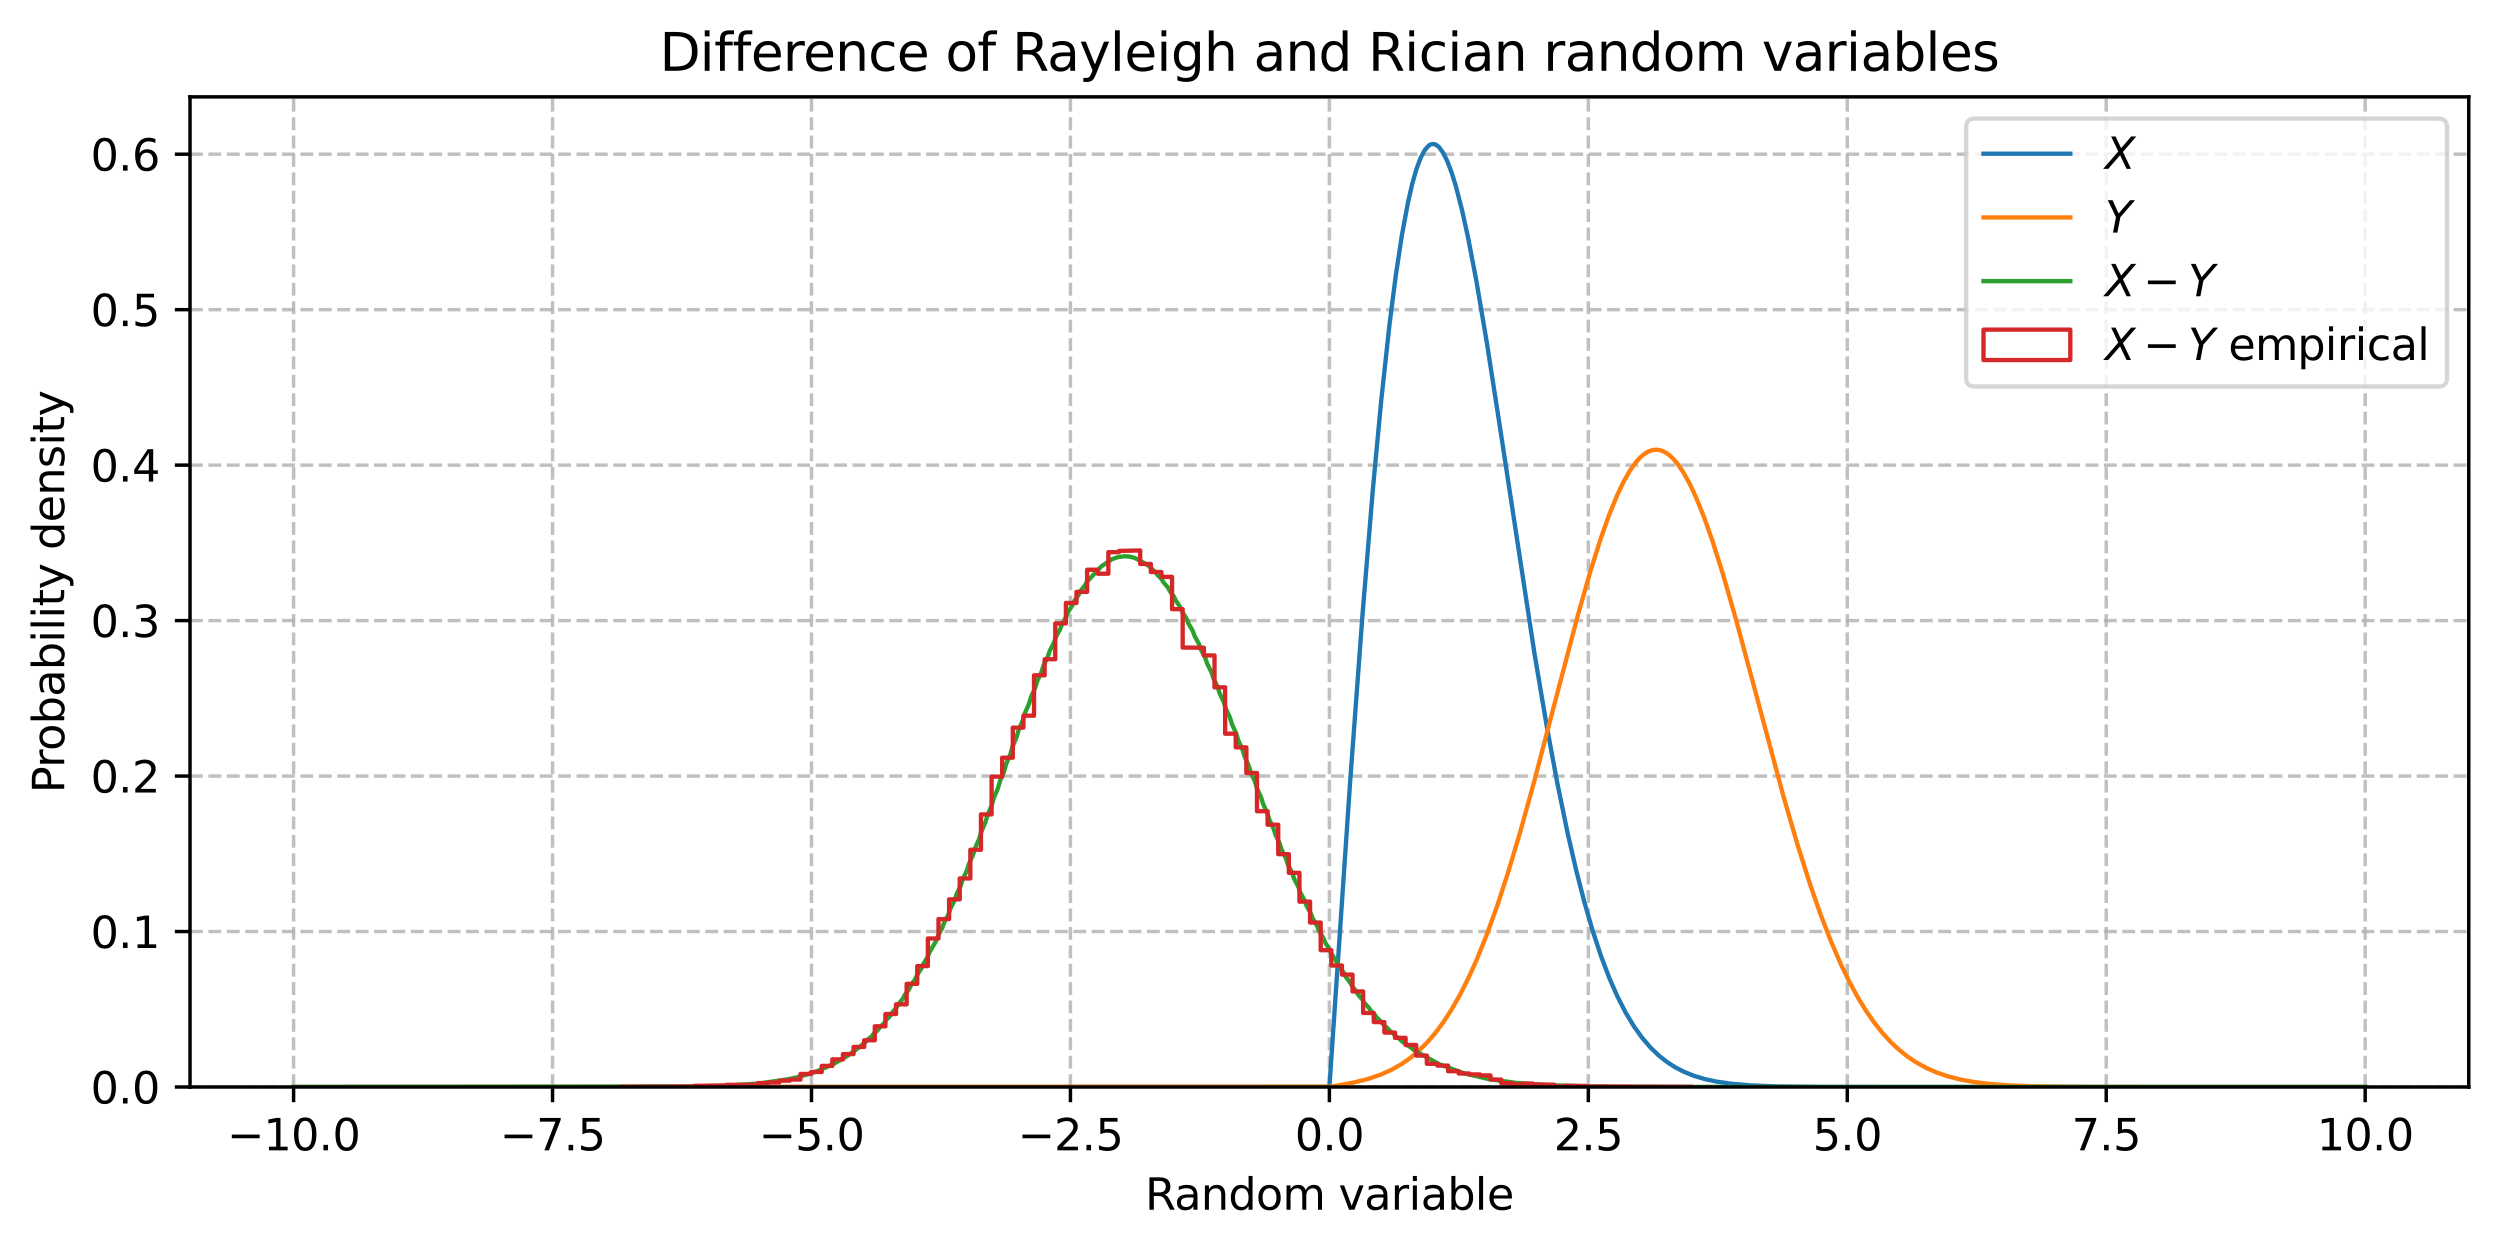 <?xml version="1.0" encoding="utf-8" standalone="no"?>
<!DOCTYPE svg PUBLIC "-//W3C//DTD SVG 1.1//EN"
  "http://www.w3.org/Graphics/SVG/1.1/DTD/svg11.dtd">
<svg xmlns:xlink="http://www.w3.org/1999/xlink" width="576pt" height="288pt" viewBox="0 0 576 288" xmlns="http://www.w3.org/2000/svg" version="1.1">
 <defs>
  <style type="text/css">*{stroke-linejoin: round; stroke-linecap: butt}</style>
 </defs>
 <g id="figure_1">
  <g id="patch_1">
   <path d="M 0 288 
L 576 288 
L 576 0 
L 0 0 
z
" style="fill: #ffffff"/>
  </g>
  <g id="axes_1">
   <g id="patch_2">
    <path d="M 43.781 250.444 
L 568.8 250.444 
L 568.8 22.318 
L 43.781 22.318 
z
" style="fill: #ffffff"/>
   </g>
   <g id="matplotlib.axis_1">
    <g id="xtick_1">
     <g id="line2d_1">
      <path d="M 67.646 250.444 
L 67.646 22.318 
" clip-path="url(#p11d0196712)" style="fill: none; stroke-dasharray: 2.96,1.28; stroke-dashoffset: 0; stroke: #b0b0b0; stroke-opacity: 0.8; stroke-width: 0.8"/>
     </g>
     <g id="line2d_2">
      <defs>
       <path id="m39b80286dd" d="M 0 0 
L 0 3.5 
" style="stroke: #000000; stroke-width: 0.8"/>
      </defs>
      <g>
       <use xlink:href="#m39b80286dd" x="67.646" y="250.444" style="stroke: #000000; stroke-width: 0.8"/>
      </g>
     </g>
     <g id="text_1">
      <!-- −10.0 -->
      <g transform="translate(52.323 265.042) scale(0.1 -0.1)">
       <defs>
        <path id="DejaVuSans-2212" d="M 678 2272 
L 4684 2272 
L 4684 1741 
L 678 1741 
L 678 2272 
z
" transform="scale(0.016)"/>
        <path id="DejaVuSans-31" d="M 794 531 
L 1825 531 
L 1825 4091 
L 703 3866 
L 703 4441 
L 1819 4666 
L 2450 4666 
L 2450 531 
L 3481 531 
L 3481 0 
L 794 0 
L 794 531 
z
" transform="scale(0.016)"/>
        <path id="DejaVuSans-30" d="M 2034 4250 
Q 1547 4250 1301 3770 
Q 1056 3291 1056 2328 
Q 1056 1369 1301 889 
Q 1547 409 2034 409 
Q 2525 409 2770 889 
Q 3016 1369 3016 2328 
Q 3016 3291 2770 3770 
Q 2525 4250 2034 4250 
z
M 2034 4750 
Q 2819 4750 3233 4129 
Q 3647 3509 3647 2328 
Q 3647 1150 3233 529 
Q 2819 -91 2034 -91 
Q 1250 -91 836 529 
Q 422 1150 422 2328 
Q 422 3509 836 4129 
Q 1250 4750 2034 4750 
z
" transform="scale(0.016)"/>
        <path id="DejaVuSans-2e" d="M 684 794 
L 1344 794 
L 1344 0 
L 684 0 
L 684 794 
z
" transform="scale(0.016)"/>
       </defs>
       <use xlink:href="#DejaVuSans-2212"/>
       <use xlink:href="#DejaVuSans-31" transform="translate(83.789 0)"/>
       <use xlink:href="#DejaVuSans-30" transform="translate(147.412 0)"/>
       <use xlink:href="#DejaVuSans-2e" transform="translate(211.035 0)"/>
       <use xlink:href="#DejaVuSans-30" transform="translate(242.822 0)"/>
      </g>
     </g>
    </g>
    <g id="xtick_2">
     <g id="line2d_3">
      <path d="M 127.307 250.444 
L 127.307 22.318 
" clip-path="url(#p11d0196712)" style="fill: none; stroke-dasharray: 2.96,1.28; stroke-dashoffset: 0; stroke: #b0b0b0; stroke-opacity: 0.8; stroke-width: 0.8"/>
     </g>
     <g id="line2d_4">
      <g>
       <use xlink:href="#m39b80286dd" x="127.307" y="250.444" style="stroke: #000000; stroke-width: 0.8"/>
      </g>
     </g>
     <g id="text_2">
      <!-- −7.5 -->
      <g transform="translate(115.166 265.042) scale(0.1 -0.1)">
       <defs>
        <path id="DejaVuSans-37" d="M 525 4666 
L 3525 4666 
L 3525 4397 
L 1831 0 
L 1172 0 
L 2766 4134 
L 525 4134 
L 525 4666 
z
" transform="scale(0.016)"/>
        <path id="DejaVuSans-35" d="M 691 4666 
L 3169 4666 
L 3169 4134 
L 1269 4134 
L 1269 2991 
Q 1406 3038 1543 3061 
Q 1681 3084 1819 3084 
Q 2600 3084 3056 2656 
Q 3513 2228 3513 1497 
Q 3513 744 3044 326 
Q 2575 -91 1722 -91 
Q 1428 -91 1123 -41 
Q 819 9 494 109 
L 494 744 
Q 775 591 1075 516 
Q 1375 441 1709 441 
Q 2250 441 2565 725 
Q 2881 1009 2881 1497 
Q 2881 1984 2565 2268 
Q 2250 2553 1709 2553 
Q 1456 2553 1204 2497 
Q 953 2441 691 2322 
L 691 4666 
z
" transform="scale(0.016)"/>
       </defs>
       <use xlink:href="#DejaVuSans-2212"/>
       <use xlink:href="#DejaVuSans-37" transform="translate(83.789 0)"/>
       <use xlink:href="#DejaVuSans-2e" transform="translate(147.412 0)"/>
       <use xlink:href="#DejaVuSans-35" transform="translate(179.199 0)"/>
      </g>
     </g>
    </g>
    <g id="xtick_3">
     <g id="line2d_5">
      <path d="M 186.968 250.444 
L 186.968 22.318 
" clip-path="url(#p11d0196712)" style="fill: none; stroke-dasharray: 2.96,1.28; stroke-dashoffset: 0; stroke: #b0b0b0; stroke-opacity: 0.8; stroke-width: 0.8"/>
     </g>
     <g id="line2d_6">
      <g>
       <use xlink:href="#m39b80286dd" x="186.968" y="250.444" style="stroke: #000000; stroke-width: 0.8"/>
      </g>
     </g>
     <g id="text_3">
      <!-- −5.0 -->
      <g transform="translate(174.827 265.042) scale(0.1 -0.1)">
       <use xlink:href="#DejaVuSans-2212"/>
       <use xlink:href="#DejaVuSans-35" transform="translate(83.789 0)"/>
       <use xlink:href="#DejaVuSans-2e" transform="translate(147.412 0)"/>
       <use xlink:href="#DejaVuSans-30" transform="translate(179.199 0)"/>
      </g>
     </g>
    </g>
    <g id="xtick_4">
     <g id="line2d_7">
      <path d="M 246.629 250.444 
L 246.629 22.318 
" clip-path="url(#p11d0196712)" style="fill: none; stroke-dasharray: 2.96,1.28; stroke-dashoffset: 0; stroke: #b0b0b0; stroke-opacity: 0.8; stroke-width: 0.8"/>
     </g>
     <g id="line2d_8">
      <g>
       <use xlink:href="#m39b80286dd" x="246.629" y="250.444" style="stroke: #000000; stroke-width: 0.8"/>
      </g>
     </g>
     <g id="text_4">
      <!-- −2.5 -->
      <g transform="translate(234.488 265.042) scale(0.1 -0.1)">
       <defs>
        <path id="DejaVuSans-32" d="M 1228 531 
L 3431 531 
L 3431 0 
L 469 0 
L 469 531 
Q 828 903 1448 1529 
Q 2069 2156 2228 2338 
Q 2531 2678 2651 2914 
Q 2772 3150 2772 3378 
Q 2772 3750 2511 3984 
Q 2250 4219 1831 4219 
Q 1534 4219 1204 4116 
Q 875 4013 500 3803 
L 500 4441 
Q 881 4594 1212 4672 
Q 1544 4750 1819 4750 
Q 2544 4750 2975 4387 
Q 3406 4025 3406 3419 
Q 3406 3131 3298 2873 
Q 3191 2616 2906 2266 
Q 2828 2175 2409 1742 
Q 1991 1309 1228 531 
z
" transform="scale(0.016)"/>
       </defs>
       <use xlink:href="#DejaVuSans-2212"/>
       <use xlink:href="#DejaVuSans-32" transform="translate(83.789 0)"/>
       <use xlink:href="#DejaVuSans-2e" transform="translate(147.412 0)"/>
       <use xlink:href="#DejaVuSans-35" transform="translate(179.199 0)"/>
      </g>
     </g>
    </g>
    <g id="xtick_5">
     <g id="line2d_9">
      <path d="M 306.291 250.444 
L 306.291 22.318 
" clip-path="url(#p11d0196712)" style="fill: none; stroke-dasharray: 2.96,1.28; stroke-dashoffset: 0; stroke: #b0b0b0; stroke-opacity: 0.8; stroke-width: 0.8"/>
     </g>
     <g id="line2d_10">
      <g>
       <use xlink:href="#m39b80286dd" x="306.291" y="250.444" style="stroke: #000000; stroke-width: 0.8"/>
      </g>
     </g>
     <g id="text_5">
      <!-- 0.0 -->
      <g transform="translate(298.339 265.042) scale(0.1 -0.1)">
       <use xlink:href="#DejaVuSans-30"/>
       <use xlink:href="#DejaVuSans-2e" transform="translate(63.623 0)"/>
       <use xlink:href="#DejaVuSans-30" transform="translate(95.41 0)"/>
      </g>
     </g>
    </g>
    <g id="xtick_6">
     <g id="line2d_11">
      <path d="M 365.952 250.444 
L 365.952 22.318 
" clip-path="url(#p11d0196712)" style="fill: none; stroke-dasharray: 2.96,1.28; stroke-dashoffset: 0; stroke: #b0b0b0; stroke-opacity: 0.8; stroke-width: 0.8"/>
     </g>
     <g id="line2d_12">
      <g>
       <use xlink:href="#m39b80286dd" x="365.952" y="250.444" style="stroke: #000000; stroke-width: 0.8"/>
      </g>
     </g>
     <g id="text_6">
      <!-- 2.5 -->
      <g transform="translate(358 265.042) scale(0.1 -0.1)">
       <use xlink:href="#DejaVuSans-32"/>
       <use xlink:href="#DejaVuSans-2e" transform="translate(63.623 0)"/>
       <use xlink:href="#DejaVuSans-35" transform="translate(95.41 0)"/>
      </g>
     </g>
    </g>
    <g id="xtick_7">
     <g id="line2d_13">
      <path d="M 425.613 250.444 
L 425.613 22.318 
" clip-path="url(#p11d0196712)" style="fill: none; stroke-dasharray: 2.96,1.28; stroke-dashoffset: 0; stroke: #b0b0b0; stroke-opacity: 0.8; stroke-width: 0.8"/>
     </g>
     <g id="line2d_14">
      <g>
       <use xlink:href="#m39b80286dd" x="425.613" y="250.444" style="stroke: #000000; stroke-width: 0.8"/>
      </g>
     </g>
     <g id="text_7">
      <!-- 5.0 -->
      <g transform="translate(417.662 265.042) scale(0.1 -0.1)">
       <use xlink:href="#DejaVuSans-35"/>
       <use xlink:href="#DejaVuSans-2e" transform="translate(63.623 0)"/>
       <use xlink:href="#DejaVuSans-30" transform="translate(95.41 0)"/>
      </g>
     </g>
    </g>
    <g id="xtick_8">
     <g id="line2d_15">
      <path d="M 485.274 250.444 
L 485.274 22.318 
" clip-path="url(#p11d0196712)" style="fill: none; stroke-dasharray: 2.96,1.28; stroke-dashoffset: 0; stroke: #b0b0b0; stroke-opacity: 0.8; stroke-width: 0.8"/>
     </g>
     <g id="line2d_16">
      <g>
       <use xlink:href="#m39b80286dd" x="485.274" y="250.444" style="stroke: #000000; stroke-width: 0.8"/>
      </g>
     </g>
     <g id="text_8">
      <!-- 7.5 -->
      <g transform="translate(477.323 265.042) scale(0.1 -0.1)">
       <use xlink:href="#DejaVuSans-37"/>
       <use xlink:href="#DejaVuSans-2e" transform="translate(63.623 0)"/>
       <use xlink:href="#DejaVuSans-35" transform="translate(95.41 0)"/>
      </g>
     </g>
    </g>
    <g id="xtick_9">
     <g id="line2d_17">
      <path d="M 544.936 250.444 
L 544.936 22.318 
" clip-path="url(#p11d0196712)" style="fill: none; stroke-dasharray: 2.96,1.28; stroke-dashoffset: 0; stroke: #b0b0b0; stroke-opacity: 0.8; stroke-width: 0.8"/>
     </g>
     <g id="line2d_18">
      <g>
       <use xlink:href="#m39b80286dd" x="544.936" y="250.444" style="stroke: #000000; stroke-width: 0.8"/>
      </g>
     </g>
     <g id="text_9">
      <!-- 10.0 -->
      <g transform="translate(533.803 265.042) scale(0.1 -0.1)">
       <use xlink:href="#DejaVuSans-31"/>
       <use xlink:href="#DejaVuSans-30" transform="translate(63.623 0)"/>
       <use xlink:href="#DejaVuSans-2e" transform="translate(127.246 0)"/>
       <use xlink:href="#DejaVuSans-30" transform="translate(159.033 0)"/>
      </g>
     </g>
    </g>
    <g id="text_10">
     <!-- Random variable -->
     <g transform="translate(263.831 278.72) scale(0.1 -0.1)">
      <defs>
       <path id="DejaVuSans-52" d="M 2841 2188 
Q 3044 2119 3236 1894 
Q 3428 1669 3622 1275 
L 4263 0 
L 3584 0 
L 2988 1197 
Q 2756 1666 2539 1819 
Q 2322 1972 1947 1972 
L 1259 1972 
L 1259 0 
L 628 0 
L 628 4666 
L 2053 4666 
Q 2853 4666 3247 4331 
Q 3641 3997 3641 3322 
Q 3641 2881 3436 2590 
Q 3231 2300 2841 2188 
z
M 1259 4147 
L 1259 2491 
L 2053 2491 
Q 2509 2491 2742 2702 
Q 2975 2913 2975 3322 
Q 2975 3731 2742 3939 
Q 2509 4147 2053 4147 
L 1259 4147 
z
" transform="scale(0.016)"/>
       <path id="DejaVuSans-61" d="M 2194 1759 
Q 1497 1759 1228 1600 
Q 959 1441 959 1056 
Q 959 750 1161 570 
Q 1363 391 1709 391 
Q 2188 391 2477 730 
Q 2766 1069 2766 1631 
L 2766 1759 
L 2194 1759 
z
M 3341 1997 
L 3341 0 
L 2766 0 
L 2766 531 
Q 2569 213 2275 61 
Q 1981 -91 1556 -91 
Q 1019 -91 701 211 
Q 384 513 384 1019 
Q 384 1609 779 1909 
Q 1175 2209 1959 2209 
L 2766 2209 
L 2766 2266 
Q 2766 2663 2505 2880 
Q 2244 3097 1772 3097 
Q 1472 3097 1187 3025 
Q 903 2953 641 2809 
L 641 3341 
Q 956 3463 1253 3523 
Q 1550 3584 1831 3584 
Q 2591 3584 2966 3190 
Q 3341 2797 3341 1997 
z
" transform="scale(0.016)"/>
       <path id="DejaVuSans-6e" d="M 3513 2113 
L 3513 0 
L 2938 0 
L 2938 2094 
Q 2938 2591 2744 2837 
Q 2550 3084 2163 3084 
Q 1697 3084 1428 2787 
Q 1159 2491 1159 1978 
L 1159 0 
L 581 0 
L 581 3500 
L 1159 3500 
L 1159 2956 
Q 1366 3272 1645 3428 
Q 1925 3584 2291 3584 
Q 2894 3584 3203 3211 
Q 3513 2838 3513 2113 
z
" transform="scale(0.016)"/>
       <path id="DejaVuSans-64" d="M 2906 2969 
L 2906 4863 
L 3481 4863 
L 3481 0 
L 2906 0 
L 2906 525 
Q 2725 213 2448 61 
Q 2172 -91 1784 -91 
Q 1150 -91 751 415 
Q 353 922 353 1747 
Q 353 2572 751 3078 
Q 1150 3584 1784 3584 
Q 2172 3584 2448 3432 
Q 2725 3281 2906 2969 
z
M 947 1747 
Q 947 1113 1208 752 
Q 1469 391 1925 391 
Q 2381 391 2643 752 
Q 2906 1113 2906 1747 
Q 2906 2381 2643 2742 
Q 2381 3103 1925 3103 
Q 1469 3103 1208 2742 
Q 947 2381 947 1747 
z
" transform="scale(0.016)"/>
       <path id="DejaVuSans-6f" d="M 1959 3097 
Q 1497 3097 1228 2736 
Q 959 2375 959 1747 
Q 959 1119 1226 758 
Q 1494 397 1959 397 
Q 2419 397 2687 759 
Q 2956 1122 2956 1747 
Q 2956 2369 2687 2733 
Q 2419 3097 1959 3097 
z
M 1959 3584 
Q 2709 3584 3137 3096 
Q 3566 2609 3566 1747 
Q 3566 888 3137 398 
Q 2709 -91 1959 -91 
Q 1206 -91 779 398 
Q 353 888 353 1747 
Q 353 2609 779 3096 
Q 1206 3584 1959 3584 
z
" transform="scale(0.016)"/>
       <path id="DejaVuSans-6d" d="M 3328 2828 
Q 3544 3216 3844 3400 
Q 4144 3584 4550 3584 
Q 5097 3584 5394 3201 
Q 5691 2819 5691 2113 
L 5691 0 
L 5113 0 
L 5113 2094 
Q 5113 2597 4934 2840 
Q 4756 3084 4391 3084 
Q 3944 3084 3684 2787 
Q 3425 2491 3425 1978 
L 3425 0 
L 2847 0 
L 2847 2094 
Q 2847 2600 2669 2842 
Q 2491 3084 2119 3084 
Q 1678 3084 1418 2786 
Q 1159 2488 1159 1978 
L 1159 0 
L 581 0 
L 581 3500 
L 1159 3500 
L 1159 2956 
Q 1356 3278 1631 3431 
Q 1906 3584 2284 3584 
Q 2666 3584 2933 3390 
Q 3200 3197 3328 2828 
z
" transform="scale(0.016)"/>
       <path id="DejaVuSans-20" transform="scale(0.016)"/>
       <path id="DejaVuSans-76" d="M 191 3500 
L 800 3500 
L 1894 563 
L 2988 3500 
L 3597 3500 
L 2284 0 
L 1503 0 
L 191 3500 
z
" transform="scale(0.016)"/>
       <path id="DejaVuSans-72" d="M 2631 2963 
Q 2534 3019 2420 3045 
Q 2306 3072 2169 3072 
Q 1681 3072 1420 2755 
Q 1159 2438 1159 1844 
L 1159 0 
L 581 0 
L 581 3500 
L 1159 3500 
L 1159 2956 
Q 1341 3275 1631 3429 
Q 1922 3584 2338 3584 
Q 2397 3584 2469 3576 
Q 2541 3569 2628 3553 
L 2631 2963 
z
" transform="scale(0.016)"/>
       <path id="DejaVuSans-69" d="M 603 3500 
L 1178 3500 
L 1178 0 
L 603 0 
L 603 3500 
z
M 603 4863 
L 1178 4863 
L 1178 4134 
L 603 4134 
L 603 4863 
z
" transform="scale(0.016)"/>
       <path id="DejaVuSans-62" d="M 3116 1747 
Q 3116 2381 2855 2742 
Q 2594 3103 2138 3103 
Q 1681 3103 1420 2742 
Q 1159 2381 1159 1747 
Q 1159 1113 1420 752 
Q 1681 391 2138 391 
Q 2594 391 2855 752 
Q 3116 1113 3116 1747 
z
M 1159 2969 
Q 1341 3281 1617 3432 
Q 1894 3584 2278 3584 
Q 2916 3584 3314 3078 
Q 3713 2572 3713 1747 
Q 3713 922 3314 415 
Q 2916 -91 2278 -91 
Q 1894 -91 1617 61 
Q 1341 213 1159 525 
L 1159 0 
L 581 0 
L 581 4863 
L 1159 4863 
L 1159 2969 
z
" transform="scale(0.016)"/>
       <path id="DejaVuSans-6c" d="M 603 4863 
L 1178 4863 
L 1178 0 
L 603 0 
L 603 4863 
z
" transform="scale(0.016)"/>
       <path id="DejaVuSans-65" d="M 3597 1894 
L 3597 1613 
L 953 1613 
Q 991 1019 1311 708 
Q 1631 397 2203 397 
Q 2534 397 2845 478 
Q 3156 559 3463 722 
L 3463 178 
Q 3153 47 2828 -22 
Q 2503 -91 2169 -91 
Q 1331 -91 842 396 
Q 353 884 353 1716 
Q 353 2575 817 3079 
Q 1281 3584 2069 3584 
Q 2775 3584 3186 3129 
Q 3597 2675 3597 1894 
z
M 3022 2063 
Q 3016 2534 2758 2815 
Q 2500 3097 2075 3097 
Q 1594 3097 1305 2825 
Q 1016 2553 972 2059 
L 3022 2063 
z
" transform="scale(0.016)"/>
      </defs>
      <use xlink:href="#DejaVuSans-52"/>
      <use xlink:href="#DejaVuSans-61" transform="translate(67.232 0)"/>
      <use xlink:href="#DejaVuSans-6e" transform="translate(128.512 0)"/>
      <use xlink:href="#DejaVuSans-64" transform="translate(191.891 0)"/>
      <use xlink:href="#DejaVuSans-6f" transform="translate(255.367 0)"/>
      <use xlink:href="#DejaVuSans-6d" transform="translate(316.549 0)"/>
      <use xlink:href="#DejaVuSans-20" transform="translate(413.961 0)"/>
      <use xlink:href="#DejaVuSans-76" transform="translate(445.748 0)"/>
      <use xlink:href="#DejaVuSans-61" transform="translate(504.928 0)"/>
      <use xlink:href="#DejaVuSans-72" transform="translate(566.207 0)"/>
      <use xlink:href="#DejaVuSans-69" transform="translate(607.32 0)"/>
      <use xlink:href="#DejaVuSans-61" transform="translate(635.104 0)"/>
      <use xlink:href="#DejaVuSans-62" transform="translate(696.383 0)"/>
      <use xlink:href="#DejaVuSans-6c" transform="translate(759.859 0)"/>
      <use xlink:href="#DejaVuSans-65" transform="translate(787.643 0)"/>
     </g>
    </g>
   </g>
   <g id="matplotlib.axis_2">
    <g id="ytick_1">
     <g id="line2d_19">
      <path d="M 43.781 250.444 
L 568.8 250.444 
" clip-path="url(#p11d0196712)" style="fill: none; stroke-dasharray: 2.96,1.28; stroke-dashoffset: 0; stroke: #b0b0b0; stroke-opacity: 0.8; stroke-width: 0.8"/>
     </g>
     <g id="line2d_20">
      <defs>
       <path id="m8c8f5ff9d7" d="M 0 0 
L -3.5 0 
" style="stroke: #000000; stroke-width: 0.8"/>
      </defs>
      <g>
       <use xlink:href="#m8c8f5ff9d7" x="43.781" y="250.444" style="stroke: #000000; stroke-width: 0.8"/>
      </g>
     </g>
     <g id="text_11">
      <!-- 0.0 -->
      <g transform="translate(20.878 254.243) scale(0.1 -0.1)">
       <use xlink:href="#DejaVuSans-30"/>
       <use xlink:href="#DejaVuSans-2e" transform="translate(63.623 0)"/>
       <use xlink:href="#DejaVuSans-30" transform="translate(95.41 0)"/>
      </g>
     </g>
    </g>
    <g id="ytick_2">
     <g id="line2d_21">
      <path d="M 43.781 214.623 
L 568.8 214.623 
" clip-path="url(#p11d0196712)" style="fill: none; stroke-dasharray: 2.96,1.28; stroke-dashoffset: 0; stroke: #b0b0b0; stroke-opacity: 0.8; stroke-width: 0.8"/>
     </g>
     <g id="line2d_22">
      <g>
       <use xlink:href="#m8c8f5ff9d7" x="43.781" y="214.623" style="stroke: #000000; stroke-width: 0.8"/>
      </g>
     </g>
     <g id="text_12">
      <!-- 0.1 -->
      <g transform="translate(20.878 218.422) scale(0.1 -0.1)">
       <use xlink:href="#DejaVuSans-30"/>
       <use xlink:href="#DejaVuSans-2e" transform="translate(63.623 0)"/>
       <use xlink:href="#DejaVuSans-31" transform="translate(95.41 0)"/>
      </g>
     </g>
    </g>
    <g id="ytick_3">
     <g id="line2d_23">
      <path d="M 43.781 178.803 
L 568.8 178.803 
" clip-path="url(#p11d0196712)" style="fill: none; stroke-dasharray: 2.96,1.28; stroke-dashoffset: 0; stroke: #b0b0b0; stroke-opacity: 0.8; stroke-width: 0.8"/>
     </g>
     <g id="line2d_24">
      <g>
       <use xlink:href="#m8c8f5ff9d7" x="43.781" y="178.803" style="stroke: #000000; stroke-width: 0.8"/>
      </g>
     </g>
     <g id="text_13">
      <!-- 0.2 -->
      <g transform="translate(20.878 182.602) scale(0.1 -0.1)">
       <use xlink:href="#DejaVuSans-30"/>
       <use xlink:href="#DejaVuSans-2e" transform="translate(63.623 0)"/>
       <use xlink:href="#DejaVuSans-32" transform="translate(95.41 0)"/>
      </g>
     </g>
    </g>
    <g id="ytick_4">
     <g id="line2d_25">
      <path d="M 43.781 142.982 
L 568.8 142.982 
" clip-path="url(#p11d0196712)" style="fill: none; stroke-dasharray: 2.96,1.28; stroke-dashoffset: 0; stroke: #b0b0b0; stroke-opacity: 0.8; stroke-width: 0.8"/>
     </g>
     <g id="line2d_26">
      <g>
       <use xlink:href="#m8c8f5ff9d7" x="43.781" y="142.982" style="stroke: #000000; stroke-width: 0.8"/>
      </g>
     </g>
     <g id="text_14">
      <!-- 0.3 -->
      <g transform="translate(20.878 146.781) scale(0.1 -0.1)">
       <defs>
        <path id="DejaVuSans-33" d="M 2597 2516 
Q 3050 2419 3304 2112 
Q 3559 1806 3559 1356 
Q 3559 666 3084 287 
Q 2609 -91 1734 -91 
Q 1441 -91 1130 -33 
Q 819 25 488 141 
L 488 750 
Q 750 597 1062 519 
Q 1375 441 1716 441 
Q 2309 441 2620 675 
Q 2931 909 2931 1356 
Q 2931 1769 2642 2001 
Q 2353 2234 1838 2234 
L 1294 2234 
L 1294 2753 
L 1863 2753 
Q 2328 2753 2575 2939 
Q 2822 3125 2822 3475 
Q 2822 3834 2567 4026 
Q 2313 4219 1838 4219 
Q 1578 4219 1281 4162 
Q 984 4106 628 3988 
L 628 4550 
Q 988 4650 1302 4700 
Q 1616 4750 1894 4750 
Q 2613 4750 3031 4423 
Q 3450 4097 3450 3541 
Q 3450 3153 3228 2886 
Q 3006 2619 2597 2516 
z
" transform="scale(0.016)"/>
       </defs>
       <use xlink:href="#DejaVuSans-30"/>
       <use xlink:href="#DejaVuSans-2e" transform="translate(63.623 0)"/>
       <use xlink:href="#DejaVuSans-33" transform="translate(95.41 0)"/>
      </g>
     </g>
    </g>
    <g id="ytick_5">
     <g id="line2d_27">
      <path d="M 43.781 107.162 
L 568.8 107.162 
" clip-path="url(#p11d0196712)" style="fill: none; stroke-dasharray: 2.96,1.28; stroke-dashoffset: 0; stroke: #b0b0b0; stroke-opacity: 0.8; stroke-width: 0.8"/>
     </g>
     <g id="line2d_28">
      <g>
       <use xlink:href="#m8c8f5ff9d7" x="43.781" y="107.162" style="stroke: #000000; stroke-width: 0.8"/>
      </g>
     </g>
     <g id="text_15">
      <!-- 0.4 -->
      <g transform="translate(20.878 110.961) scale(0.1 -0.1)">
       <defs>
        <path id="DejaVuSans-34" d="M 2419 4116 
L 825 1625 
L 2419 1625 
L 2419 4116 
z
M 2253 4666 
L 3047 4666 
L 3047 1625 
L 3713 1625 
L 3713 1100 
L 3047 1100 
L 3047 0 
L 2419 0 
L 2419 1100 
L 313 1100 
L 313 1709 
L 2253 4666 
z
" transform="scale(0.016)"/>
       </defs>
       <use xlink:href="#DejaVuSans-30"/>
       <use xlink:href="#DejaVuSans-2e" transform="translate(63.623 0)"/>
       <use xlink:href="#DejaVuSans-34" transform="translate(95.41 0)"/>
      </g>
     </g>
    </g>
    <g id="ytick_6">
     <g id="line2d_29">
      <path d="M 43.781 71.341 
L 568.8 71.341 
" clip-path="url(#p11d0196712)" style="fill: none; stroke-dasharray: 2.96,1.28; stroke-dashoffset: 0; stroke: #b0b0b0; stroke-opacity: 0.8; stroke-width: 0.8"/>
     </g>
     <g id="line2d_30">
      <g>
       <use xlink:href="#m8c8f5ff9d7" x="43.781" y="71.341" style="stroke: #000000; stroke-width: 0.8"/>
      </g>
     </g>
     <g id="text_16">
      <!-- 0.5 -->
      <g transform="translate(20.878 75.14) scale(0.1 -0.1)">
       <use xlink:href="#DejaVuSans-30"/>
       <use xlink:href="#DejaVuSans-2e" transform="translate(63.623 0)"/>
       <use xlink:href="#DejaVuSans-35" transform="translate(95.41 0)"/>
      </g>
     </g>
    </g>
    <g id="ytick_7">
     <g id="line2d_31">
      <path d="M 43.781 35.521 
L 568.8 35.521 
" clip-path="url(#p11d0196712)" style="fill: none; stroke-dasharray: 2.96,1.28; stroke-dashoffset: 0; stroke: #b0b0b0; stroke-opacity: 0.8; stroke-width: 0.8"/>
     </g>
     <g id="line2d_32">
      <g>
       <use xlink:href="#m8c8f5ff9d7" x="43.781" y="35.521" style="stroke: #000000; stroke-width: 0.8"/>
      </g>
     </g>
     <g id="text_17">
      <!-- 0.6 -->
      <g transform="translate(20.878 39.32) scale(0.1 -0.1)">
       <defs>
        <path id="DejaVuSans-36" d="M 2113 2584 
Q 1688 2584 1439 2293 
Q 1191 2003 1191 1497 
Q 1191 994 1439 701 
Q 1688 409 2113 409 
Q 2538 409 2786 701 
Q 3034 994 3034 1497 
Q 3034 2003 2786 2293 
Q 2538 2584 2113 2584 
z
M 3366 4563 
L 3366 3988 
Q 3128 4100 2886 4159 
Q 2644 4219 2406 4219 
Q 1781 4219 1451 3797 
Q 1122 3375 1075 2522 
Q 1259 2794 1537 2939 
Q 1816 3084 2150 3084 
Q 2853 3084 3261 2657 
Q 3669 2231 3669 1497 
Q 3669 778 3244 343 
Q 2819 -91 2113 -91 
Q 1303 -91 875 529 
Q 447 1150 447 2328 
Q 447 3434 972 4092 
Q 1497 4750 2381 4750 
Q 2619 4750 2861 4703 
Q 3103 4656 3366 4563 
z
" transform="scale(0.016)"/>
       </defs>
       <use xlink:href="#DejaVuSans-30"/>
       <use xlink:href="#DejaVuSans-2e" transform="translate(63.623 0)"/>
       <use xlink:href="#DejaVuSans-36" transform="translate(95.41 0)"/>
      </g>
     </g>
    </g>
    <g id="text_18">
     <!-- Probability density -->
     <g transform="translate(14.798 182.732) rotate(-90) scale(0.1 -0.1)">
      <defs>
       <path id="DejaVuSans-50" d="M 1259 4147 
L 1259 2394 
L 2053 2394 
Q 2494 2394 2734 2622 
Q 2975 2850 2975 3272 
Q 2975 3691 2734 3919 
Q 2494 4147 2053 4147 
L 1259 4147 
z
M 628 4666 
L 2053 4666 
Q 2838 4666 3239 4311 
Q 3641 3956 3641 3272 
Q 3641 2581 3239 2228 
Q 2838 1875 2053 1875 
L 1259 1875 
L 1259 0 
L 628 0 
L 628 4666 
z
" transform="scale(0.016)"/>
       <path id="DejaVuSans-74" d="M 1172 4494 
L 1172 3500 
L 2356 3500 
L 2356 3053 
L 1172 3053 
L 1172 1153 
Q 1172 725 1289 603 
Q 1406 481 1766 481 
L 2356 481 
L 2356 0 
L 1766 0 
Q 1100 0 847 248 
Q 594 497 594 1153 
L 594 3053 
L 172 3053 
L 172 3500 
L 594 3500 
L 594 4494 
L 1172 4494 
z
" transform="scale(0.016)"/>
       <path id="DejaVuSans-79" d="M 2059 -325 
Q 1816 -950 1584 -1140 
Q 1353 -1331 966 -1331 
L 506 -1331 
L 506 -850 
L 844 -850 
Q 1081 -850 1212 -737 
Q 1344 -625 1503 -206 
L 1606 56 
L 191 3500 
L 800 3500 
L 1894 763 
L 2988 3500 
L 3597 3500 
L 2059 -325 
z
" transform="scale(0.016)"/>
       <path id="DejaVuSans-73" d="M 2834 3397 
L 2834 2853 
Q 2591 2978 2328 3040 
Q 2066 3103 1784 3103 
Q 1356 3103 1142 2972 
Q 928 2841 928 2578 
Q 928 2378 1081 2264 
Q 1234 2150 1697 2047 
L 1894 2003 
Q 2506 1872 2764 1633 
Q 3022 1394 3022 966 
Q 3022 478 2636 193 
Q 2250 -91 1575 -91 
Q 1294 -91 989 -36 
Q 684 19 347 128 
L 347 722 
Q 666 556 975 473 
Q 1284 391 1588 391 
Q 1994 391 2212 530 
Q 2431 669 2431 922 
Q 2431 1156 2273 1281 
Q 2116 1406 1581 1522 
L 1381 1569 
Q 847 1681 609 1914 
Q 372 2147 372 2553 
Q 372 3047 722 3315 
Q 1072 3584 1716 3584 
Q 2034 3584 2315 3537 
Q 2597 3491 2834 3397 
z
" transform="scale(0.016)"/>
      </defs>
      <use xlink:href="#DejaVuSans-50"/>
      <use xlink:href="#DejaVuSans-72" transform="translate(58.553 0)"/>
      <use xlink:href="#DejaVuSans-6f" transform="translate(97.416 0)"/>
      <use xlink:href="#DejaVuSans-62" transform="translate(158.598 0)"/>
      <use xlink:href="#DejaVuSans-61" transform="translate(222.074 0)"/>
      <use xlink:href="#DejaVuSans-62" transform="translate(283.354 0)"/>
      <use xlink:href="#DejaVuSans-69" transform="translate(346.83 0)"/>
      <use xlink:href="#DejaVuSans-6c" transform="translate(374.613 0)"/>
      <use xlink:href="#DejaVuSans-69" transform="translate(402.396 0)"/>
      <use xlink:href="#DejaVuSans-74" transform="translate(430.18 0)"/>
      <use xlink:href="#DejaVuSans-79" transform="translate(469.389 0)"/>
      <use xlink:href="#DejaVuSans-20" transform="translate(528.568 0)"/>
      <use xlink:href="#DejaVuSans-64" transform="translate(560.355 0)"/>
      <use xlink:href="#DejaVuSans-65" transform="translate(623.832 0)"/>
      <use xlink:href="#DejaVuSans-6e" transform="translate(685.355 0)"/>
      <use xlink:href="#DejaVuSans-73" transform="translate(748.734 0)"/>
      <use xlink:href="#DejaVuSans-69" transform="translate(800.834 0)"/>
      <use xlink:href="#DejaVuSans-74" transform="translate(828.617 0)"/>
      <use xlink:href="#DejaVuSans-79" transform="translate(867.826 0)"/>
     </g>
    </g>
   </g>
   <g id="line2d_33">
    <path d="M 67.646 250.444 
L 306.291 250.444 
L 311.064 180.221 
L 313.927 141.539 
L 316.314 112.699 
L 318.223 92.386 
L 320.132 74.849 
L 321.564 63.647 
L 322.996 54.186 
L 324.428 46.495 
L 325.382 42.355 
L 326.337 39.001 
L 327.291 36.423 
L 328.246 34.606 
L 329.201 33.533 
L 329.678 33.269 
L 330.155 33.181 
L 330.632 33.268 
L 331.11 33.524 
L 331.587 33.947 
L 332.542 35.276 
L 333.496 37.222 
L 334.451 39.747 
L 335.405 42.814 
L 336.837 48.343 
L 338.269 54.862 
L 340.178 64.849 
L 342.565 78.938 
L 345.428 97.357 
L 353.542 150.56 
L 356.406 167.51 
L 358.793 180.369 
L 361.179 191.944 
L 363.088 200.244 
L 364.997 207.69 
L 366.906 214.301 
L 368.816 220.115 
L 370.725 225.18 
L 372.634 229.552 
L 374.543 233.292 
L 376.452 236.463 
L 378.361 239.128 
L 380.271 241.351 
L 382.18 243.188 
L 384.089 244.695 
L 385.998 245.92 
L 387.907 246.909 
L 390.294 247.873 
L 392.68 248.593 
L 395.544 249.215 
L 398.885 249.696 
L 403.18 250.061 
L 408.908 250.295 
L 417.976 250.414 
L 444.227 250.444 
L 544.936 250.444 
L 544.936 250.444 
" clip-path="url(#p11d0196712)" style="fill: none; stroke: #1f77b4; stroke-linecap: square"/>
   </g>
   <g id="line2d_34">
    <path d="M 67.646 250.444 
L 306.768 250.364 
L 312.018 249.392 
L 315.359 248.541 
L 318.223 247.552 
L 320.609 246.476 
L 322.996 245.11 
L 324.905 243.769 
L 326.814 242.172 
L 328.723 240.286 
L 330.632 238.08 
L 332.542 235.522 
L 334.451 232.582 
L 336.36 229.236 
L 338.269 225.46 
L 340.178 221.24 
L 342.565 215.329 
L 344.951 208.716 
L 347.338 201.428 
L 350.201 191.874 
L 353.542 179.812 
L 358.315 161.57 
L 363.565 141.657 
L 366.429 131.623 
L 368.816 124.058 
L 370.725 118.678 
L 372.634 114 
L 374.066 111.005 
L 375.498 108.485 
L 376.93 106.469 
L 377.884 105.414 
L 378.839 104.597 
L 379.793 104.023 
L 380.748 103.692 
L 381.702 103.607 
L 382.657 103.768 
L 383.612 104.174 
L 384.566 104.822 
L 385.521 105.709 
L 386.475 106.83 
L 387.907 108.939 
L 389.339 111.538 
L 390.771 114.599 
L 392.68 119.339 
L 394.589 124.749 
L 396.976 132.305 
L 399.839 142.26 
L 403.658 156.436 
L 410.817 183.148 
L 414.158 194.659 
L 417.022 203.697 
L 419.408 210.551 
L 421.795 216.745 
L 424.181 222.267 
L 426.09 226.204 
L 428 229.727 
L 429.909 232.853 
L 431.818 235.604 
L 433.727 238.006 
L 435.636 240.087 
L 437.545 241.876 
L 439.454 243.401 
L 441.364 244.693 
L 443.75 246.02 
L 446.137 247.075 
L 448.523 247.905 
L 451.387 248.659 
L 454.728 249.283 
L 458.546 249.75 
L 463.319 250.093 
L 470.001 250.317 
L 480.979 250.424 
L 519.162 250.444 
L 544.936 250.444 
L 544.936 250.444 
" clip-path="url(#p11d0196712)" style="fill: none; stroke: #ff7f0e; stroke-linecap: square"/>
   </g>
   <g id="line2d_35">
    <path d="M 67.646 250.444 
L 159.763 250.339 
L 167.399 250.137 
L 175.036 249.625 
L 181.718 248.628 
L 183.627 248.215 
L 186.014 247.54 
L 187.923 246.925 
L 188.877 246.537 
L 190.309 245.934 
L 191.264 245.457 
L 192.218 245.046 
L 193.173 244.493 
L 193.65 244.259 
L 194.605 243.64 
L 195.082 243.379 
L 196.037 242.689 
L 196.514 242.399 
L 197.469 241.634 
L 197.946 241.313 
L 198.9 240.467 
L 199.378 240.112 
L 199.855 239.561 
L 200.81 238.791 
L 201.287 238.186 
L 202.241 237.342 
L 202.719 236.681 
L 203.673 235.76 
L 204.151 235.039 
L 205.105 234.037 
L 205.582 233.254 
L 206.537 232.169 
L 207.014 231.323 
L 207.969 230.152 
L 208.446 229.241 
L 209.401 227.982 
L 209.878 227.004 
L 210.833 225.656 
L 211.31 224.611 
L 212.265 223.173 
L 212.742 222.062 
L 213.696 220.534 
L 214.174 219.356 
L 215.606 216.913 
L 216.083 215.65 
L 217.037 213.924 
L 217.515 212.597 
L 218.469 210.788 
L 218.947 209.401 
L 219.901 207.513 
L 220.378 206.069 
L 221.333 204.107 
L 221.81 202.61 
L 222.765 200.581 
L 223.242 199.035 
L 224.197 196.946 
L 224.674 195.358 
L 225.629 193.216 
L 226.106 191.593 
L 227.061 189.408 
L 227.538 187.756 
L 228.492 185.538 
L 228.97 183.865 
L 229.924 181.625 
L 230.402 179.939 
L 231.356 177.689 
L 231.833 176 
L 232.788 173.751 
L 233.265 172.068 
L 234.22 169.834 
L 234.697 168.168 
L 235.652 165.962 
L 236.129 164.321 
L 237.084 162.157 
L 237.561 160.553 
L 238.515 158.444 
L 238.993 156.887 
L 239.947 154.847 
L 240.425 153.348 
L 241.379 151.391 
L 241.857 149.959 
L 242.811 148.099 
L 243.288 146.744 
L 244.243 144.993 
L 244.72 143.725 
L 245.675 142.096 
L 246.152 140.924 
L 247.107 139.428 
L 247.584 138.36 
L 248.539 137.008 
L 249.016 136.052 
L 249.97 134.854 
L 250.448 134.016 
L 253.789 130.458 
L 256.175 128.85 
L 257.607 128.346 
L 259.039 128.165 
L 259.994 128.207 
L 261.425 128.533 
L 263.812 129.827 
L 264.766 130.459 
L 265.721 131.387 
L 266.198 131.799 
L 266.676 132.462 
L 267.63 133.427 
L 268.107 134.209 
L 269.062 135.327 
L 269.539 136.222 
L 270.494 137.486 
L 270.971 138.485 
L 271.926 139.884 
L 272.403 140.981 
L 273.358 142.505 
L 273.835 143.691 
L 274.789 145.327 
L 275.267 146.594 
L 276.221 148.332 
L 276.699 149.67 
L 277.653 151.496 
L 278.131 152.896 
L 279.085 154.8 
L 279.562 156.253 
L 280.517 158.221 
L 280.994 159.717 
L 281.949 161.737 
L 282.426 163.267 
L 283.381 165.326 
L 283.858 166.882 
L 284.813 168.969 
L 285.29 170.541 
L 286.244 172.644 
L 286.722 174.224 
L 287.676 176.332 
L 288.154 177.911 
L 289.108 180.014 
L 289.585 181.585 
L 290.54 183.672 
L 291.017 185.229 
L 291.972 187.291 
L 292.449 188.826 
L 293.404 190.855 
L 293.881 192.362 
L 294.836 194.351 
L 295.313 195.825 
L 296.268 197.765 
L 296.745 199.201 
L 297.699 201.088 
L 298.177 202.482 
L 299.131 204.31 
L 299.609 205.657 
L 300.563 207.422 
L 301.04 208.72 
L 301.995 210.417 
L 302.472 211.664 
L 303.427 213.292 
L 303.904 214.485 
L 304.859 216.04 
L 305.336 217.179 
L 306.291 218.661 
L 306.768 219.744 
L 307.722 221.151 
L 308.2 222.178 
L 309.632 224.16 
L 310.109 225.115 
L 311.064 226.351 
L 311.541 227.25 
L 312.495 228.411 
L 312.973 229.255 
L 313.927 230.343 
L 314.405 231.132 
L 315.359 232.149 
L 315.836 232.885 
L 316.791 233.832 
L 317.268 234.517 
L 318.223 235.397 
L 318.7 236.032 
L 319.655 236.846 
L 320.132 237.433 
L 321.087 238.185 
L 321.564 238.727 
L 322.518 239.419 
L 322.996 239.917 
L 325.382 241.591 
L 325.86 242.008 
L 331.587 245.183 
L 337.314 247.29 
L 343.042 248.629 
L 349.247 249.485 
L 356.406 250.015 
L 365.952 250.31 
L 375.498 250.408 
L 409.385 250.444 
L 544.936 250.444 
L 544.936 250.444 
" clip-path="url(#p11d0196712)" style="fill: none; stroke: #2ca02c; stroke-linecap: square"/>
   </g>
   <g id="patch_3">
    <path d="M 142.85 250.444 
L 142.85 250.409 
L 159.972 250.339 
L 159.972 250.164 
L 167.31 250.094 
L 167.31 249.954 
L 174.647 249.954 
L 174.647 249.535 
L 177.093 249.535 
L 177.093 249.395 
L 179.539 249.395 
L 179.539 248.976 
L 181.985 248.976 
L 181.985 248.731 
L 184.431 248.731 
L 184.431 247.438 
L 186.877 247.438 
L 186.877 246.984 
L 189.323 246.984 
L 189.323 245.586 
L 191.769 245.586 
L 191.769 244.083 
L 194.215 244.083 
L 194.215 242.86 
L 196.661 242.86 
L 196.661 241.217 
L 199.107 241.217 
L 199.107 239.679 
L 201.553 239.679 
L 201.553 236.464 
L 203.999 236.464 
L 203.999 233.633 
L 206.445 233.633 
L 206.445 231.397 
L 208.891 231.397 
L 208.891 226.678 
L 211.337 226.678 
L 211.337 222.589 
L 213.783 222.589 
L 213.783 216.229 
L 216.229 216.229 
L 216.229 211.755 
L 218.675 211.755 
L 218.675 207.212 
L 221.121 207.212 
L 221.121 202.389 
L 223.567 202.389 
L 223.567 195.784 
L 226.013 195.784 
L 226.013 187.641 
L 228.459 187.641 
L 228.459 178.938 
L 230.905 178.938 
L 230.905 174.57 
L 233.351 174.57 
L 233.351 167.65 
L 235.797 167.65 
L 235.797 164.889 
L 238.243 164.889 
L 238.243 155.592 
L 240.688 155.592 
L 240.688 151.888 
L 243.134 151.888 
L 243.134 143.64 
L 245.58 143.64 
L 245.58 138.922 
L 248.026 138.922 
L 248.026 136.37 
L 250.472 136.37 
L 250.472 131.268 
L 252.918 131.268 
L 252.918 132.177 
L 255.364 132.177 
L 255.364 127.214 
L 257.81 127.214 
L 257.81 126.934 
L 262.702 126.829 
L 262.702 129.94 
L 265.148 129.94 
L 265.148 131.792 
L 267.594 131.792 
L 267.594 132.91 
L 270.04 132.91 
L 270.04 140.355 
L 272.486 140.355 
L 272.486 149.197 
L 277.378 149.232 
L 277.378 151.014 
L 279.824 151.014 
L 279.824 158.353 
L 282.27 158.353 
L 282.27 169.048 
L 284.716 169.048 
L 284.716 172.193 
L 287.162 172.193 
L 287.162 178.099 
L 289.608 178.099 
L 289.608 186.907 
L 292.054 186.907 
L 292.054 190.017 
L 294.5 190.017 
L 294.5 196.797 
L 296.946 196.797 
L 296.946 201.096 
L 299.392 201.096 
L 299.392 207.736 
L 301.838 207.736 
L 301.838 212.559 
L 304.284 212.559 
L 304.284 218.92 
L 306.73 218.92 
L 306.73 222.45 
L 309.176 222.45 
L 309.176 224.547 
L 311.621 224.547 
L 311.621 228.426 
L 314.067 228.426 
L 314.067 233.389 
L 316.513 233.389 
L 316.513 235.486 
L 318.959 235.486 
L 318.959 237.897 
L 321.405 237.897 
L 321.405 239.12 
L 323.851 239.12 
L 323.851 240.763 
L 326.297 240.763 
L 326.297 243.209 
L 328.743 243.209 
L 328.743 245.097 
L 331.189 245.097 
L 331.189 245.516 
L 333.635 245.516 
L 333.635 246.809 
L 336.081 246.809 
L 336.081 247.333 
L 338.527 247.333 
L 338.527 247.543 
L 340.973 247.543 
L 340.973 247.788 
L 343.419 247.788 
L 343.419 248.731 
L 345.865 248.731 
L 345.865 249.535 
L 348.311 249.535 
L 348.311 249.815 
L 350.757 249.815 
L 350.757 249.675 
L 353.203 249.675 
L 353.203 249.85 
L 358.095 249.92 
L 358.095 250.304 
L 360.541 250.304 
L 360.541 250.164 
L 365.433 250.199 
L 365.433 250.339 
L 389.892 250.409 
L 389.892 250.444 
" clip-path="url(#p11d0196712)" style="fill: none; stroke: #d62728; stroke-linejoin: miter"/>
   </g>
   <g id="patch_4">
    <path d="M 43.781 250.444 
L 43.781 22.318 
" style="fill: none; stroke: #000000; stroke-width: 0.8; stroke-linejoin: miter; stroke-linecap: square"/>
   </g>
   <g id="patch_5">
    <path d="M 568.8 250.444 
L 568.8 22.318 
" style="fill: none; stroke: #000000; stroke-width: 0.8; stroke-linejoin: miter; stroke-linecap: square"/>
   </g>
   <g id="patch_6">
    <path d="M 43.781 250.444 
L 568.8 250.444 
" style="fill: none; stroke: #000000; stroke-width: 0.8; stroke-linejoin: miter; stroke-linecap: square"/>
   </g>
   <g id="patch_7">
    <path d="M 43.781 22.318 
L 568.8 22.318 
" style="fill: none; stroke: #000000; stroke-width: 0.8; stroke-linejoin: miter; stroke-linecap: square"/>
   </g>
   <g id="text_19">
    <!-- Difference of Rayleigh and Rician random variables -->
    <g transform="translate(151.974 16.318) scale(0.12 -0.12)">
     <defs>
      <path id="DejaVuSans-44" d="M 1259 4147 
L 1259 519 
L 2022 519 
Q 2988 519 3436 956 
Q 3884 1394 3884 2338 
Q 3884 3275 3436 3711 
Q 2988 4147 2022 4147 
L 1259 4147 
z
M 628 4666 
L 1925 4666 
Q 3281 4666 3915 4102 
Q 4550 3538 4550 2338 
Q 4550 1131 3912 565 
Q 3275 0 1925 0 
L 628 0 
L 628 4666 
z
" transform="scale(0.016)"/>
      <path id="DejaVuSans-66" d="M 2375 4863 
L 2375 4384 
L 1825 4384 
Q 1516 4384 1395 4259 
Q 1275 4134 1275 3809 
L 1275 3500 
L 2222 3500 
L 2222 3053 
L 1275 3053 
L 1275 0 
L 697 0 
L 697 3053 
L 147 3053 
L 147 3500 
L 697 3500 
L 697 3744 
Q 697 4328 969 4595 
Q 1241 4863 1831 4863 
L 2375 4863 
z
" transform="scale(0.016)"/>
      <path id="DejaVuSans-63" d="M 3122 3366 
L 3122 2828 
Q 2878 2963 2633 3030 
Q 2388 3097 2138 3097 
Q 1578 3097 1268 2742 
Q 959 2388 959 1747 
Q 959 1106 1268 751 
Q 1578 397 2138 397 
Q 2388 397 2633 464 
Q 2878 531 3122 666 
L 3122 134 
Q 2881 22 2623 -34 
Q 2366 -91 2075 -91 
Q 1284 -91 818 406 
Q 353 903 353 1747 
Q 353 2603 823 3093 
Q 1294 3584 2113 3584 
Q 2378 3584 2631 3529 
Q 2884 3475 3122 3366 
z
" transform="scale(0.016)"/>
      <path id="DejaVuSans-67" d="M 2906 1791 
Q 2906 2416 2648 2759 
Q 2391 3103 1925 3103 
Q 1463 3103 1205 2759 
Q 947 2416 947 1791 
Q 947 1169 1205 825 
Q 1463 481 1925 481 
Q 2391 481 2648 825 
Q 2906 1169 2906 1791 
z
M 3481 434 
Q 3481 -459 3084 -895 
Q 2688 -1331 1869 -1331 
Q 1566 -1331 1297 -1286 
Q 1028 -1241 775 -1147 
L 775 -588 
Q 1028 -725 1275 -790 
Q 1522 -856 1778 -856 
Q 2344 -856 2625 -561 
Q 2906 -266 2906 331 
L 2906 616 
Q 2728 306 2450 153 
Q 2172 0 1784 0 
Q 1141 0 747 490 
Q 353 981 353 1791 
Q 353 2603 747 3093 
Q 1141 3584 1784 3584 
Q 2172 3584 2450 3431 
Q 2728 3278 2906 2969 
L 2906 3500 
L 3481 3500 
L 3481 434 
z
" transform="scale(0.016)"/>
      <path id="DejaVuSans-68" d="M 3513 2113 
L 3513 0 
L 2938 0 
L 2938 2094 
Q 2938 2591 2744 2837 
Q 2550 3084 2163 3084 
Q 1697 3084 1428 2787 
Q 1159 2491 1159 1978 
L 1159 0 
L 581 0 
L 581 4863 
L 1159 4863 
L 1159 2956 
Q 1366 3272 1645 3428 
Q 1925 3584 2291 3584 
Q 2894 3584 3203 3211 
Q 3513 2838 3513 2113 
z
" transform="scale(0.016)"/>
     </defs>
     <use xlink:href="#DejaVuSans-44"/>
     <use xlink:href="#DejaVuSans-69" transform="translate(77.002 0)"/>
     <use xlink:href="#DejaVuSans-66" transform="translate(104.785 0)"/>
     <use xlink:href="#DejaVuSans-66" transform="translate(139.99 0)"/>
     <use xlink:href="#DejaVuSans-65" transform="translate(175.195 0)"/>
     <use xlink:href="#DejaVuSans-72" transform="translate(236.719 0)"/>
     <use xlink:href="#DejaVuSans-65" transform="translate(275.582 0)"/>
     <use xlink:href="#DejaVuSans-6e" transform="translate(337.105 0)"/>
     <use xlink:href="#DejaVuSans-63" transform="translate(400.484 0)"/>
     <use xlink:href="#DejaVuSans-65" transform="translate(455.465 0)"/>
     <use xlink:href="#DejaVuSans-20" transform="translate(516.988 0)"/>
     <use xlink:href="#DejaVuSans-6f" transform="translate(548.775 0)"/>
     <use xlink:href="#DejaVuSans-66" transform="translate(609.957 0)"/>
     <use xlink:href="#DejaVuSans-20" transform="translate(645.162 0)"/>
     <use xlink:href="#DejaVuSans-52" transform="translate(676.949 0)"/>
     <use xlink:href="#DejaVuSans-61" transform="translate(744.182 0)"/>
     <use xlink:href="#DejaVuSans-79" transform="translate(805.461 0)"/>
     <use xlink:href="#DejaVuSans-6c" transform="translate(864.641 0)"/>
     <use xlink:href="#DejaVuSans-65" transform="translate(892.424 0)"/>
     <use xlink:href="#DejaVuSans-69" transform="translate(953.947 0)"/>
     <use xlink:href="#DejaVuSans-67" transform="translate(981.73 0)"/>
     <use xlink:href="#DejaVuSans-68" transform="translate(1045.207 0)"/>
     <use xlink:href="#DejaVuSans-20" transform="translate(1108.586 0)"/>
     <use xlink:href="#DejaVuSans-61" transform="translate(1140.373 0)"/>
     <use xlink:href="#DejaVuSans-6e" transform="translate(1201.652 0)"/>
     <use xlink:href="#DejaVuSans-64" transform="translate(1265.031 0)"/>
     <use xlink:href="#DejaVuSans-20" transform="translate(1328.508 0)"/>
     <use xlink:href="#DejaVuSans-52" transform="translate(1360.295 0)"/>
     <use xlink:href="#DejaVuSans-69" transform="translate(1429.777 0)"/>
     <use xlink:href="#DejaVuSans-63" transform="translate(1457.561 0)"/>
     <use xlink:href="#DejaVuSans-69" transform="translate(1512.541 0)"/>
     <use xlink:href="#DejaVuSans-61" transform="translate(1540.324 0)"/>
     <use xlink:href="#DejaVuSans-6e" transform="translate(1601.604 0)"/>
     <use xlink:href="#DejaVuSans-20" transform="translate(1664.982 0)"/>
     <use xlink:href="#DejaVuSans-72" transform="translate(1696.77 0)"/>
     <use xlink:href="#DejaVuSans-61" transform="translate(1737.883 0)"/>
     <use xlink:href="#DejaVuSans-6e" transform="translate(1799.162 0)"/>
     <use xlink:href="#DejaVuSans-64" transform="translate(1862.541 0)"/>
     <use xlink:href="#DejaVuSans-6f" transform="translate(1926.018 0)"/>
     <use xlink:href="#DejaVuSans-6d" transform="translate(1987.199 0)"/>
     <use xlink:href="#DejaVuSans-20" transform="translate(2084.611 0)"/>
     <use xlink:href="#DejaVuSans-76" transform="translate(2116.398 0)"/>
     <use xlink:href="#DejaVuSans-61" transform="translate(2175.578 0)"/>
     <use xlink:href="#DejaVuSans-72" transform="translate(2236.857 0)"/>
     <use xlink:href="#DejaVuSans-69" transform="translate(2277.971 0)"/>
     <use xlink:href="#DejaVuSans-61" transform="translate(2305.754 0)"/>
     <use xlink:href="#DejaVuSans-62" transform="translate(2367.033 0)"/>
     <use xlink:href="#DejaVuSans-6c" transform="translate(2430.51 0)"/>
     <use xlink:href="#DejaVuSans-65" transform="translate(2458.293 0)"/>
     <use xlink:href="#DejaVuSans-73" transform="translate(2519.816 0)"/>
    </g>
   </g>
   <g id="legend_1">
    <g id="patch_8">
     <path d="M 455 89.052 
L 561.8 89.052 
Q 563.8 89.052 563.8 87.052 
L 563.8 29.318 
Q 563.8 27.318 561.8 27.318 
L 455 27.318 
Q 453 27.318 453 29.318 
L 453 87.052 
Q 453 89.052 455 89.052 
z
" style="fill: #ffffff; opacity: 0.8; stroke: #cccccc; stroke-linejoin: miter"/>
    </g>
    <g id="line2d_36">
     <path d="M 457 35.417 
L 467 35.417 
L 477 35.417 
" style="fill: none; stroke: #1f77b4; stroke-linecap: square"/>
    </g>
    <g id="text_20">
     <!-- $X$ -->
     <g transform="translate(485 38.917) scale(0.1 -0.1)">
      <defs>
       <path id="DejaVuSans-Oblique-58" d="M 878 4666 
L 1516 4666 
L 2316 2981 
L 3763 4666 
L 4500 4666 
L 2578 2438 
L 3738 0 
L 3103 0 
L 2163 1966 
L 459 0 
L -275 0 
L 1906 2509 
L 878 4666 
z
" transform="scale(0.016)"/>
      </defs>
      <use xlink:href="#DejaVuSans-Oblique-58" transform="translate(0 0.094)"/>
     </g>
    </g>
    <g id="line2d_37">
     <path d="M 457 50.095 
L 467 50.095 
L 477 50.095 
" style="fill: none; stroke: #ff7f0e; stroke-linecap: square"/>
    </g>
    <g id="text_21">
     <!-- $Y$ -->
     <g transform="translate(485 53.595) scale(0.1 -0.1)">
      <defs>
       <path id="DejaVuSans-Oblique-59" d="M 403 4666 
L 1081 4666 
L 1953 2747 
L 3616 4666 
L 4325 4666 
L 2209 2222 
L 1778 0 
L 1147 0 
L 1575 2222 
L 403 4666 
z
" transform="scale(0.016)"/>
      </defs>
      <use xlink:href="#DejaVuSans-Oblique-59" transform="translate(0 0.094)"/>
     </g>
    </g>
    <g id="line2d_38">
     <path d="M 457 64.773 
L 467 64.773 
L 477 64.773 
" style="fill: none; stroke: #2ca02c; stroke-linecap: square"/>
    </g>
    <g id="text_22">
     <!-- $X - Y$ -->
     <g transform="translate(485 68.273) scale(0.1 -0.1)">
      <use xlink:href="#DejaVuSans-Oblique-58" transform="translate(0 0.094)"/>
      <use xlink:href="#DejaVuSans-2212" transform="translate(87.988 0.094)"/>
      <use xlink:href="#DejaVuSans-Oblique-59" transform="translate(191.26 0.094)"/>
     </g>
    </g>
    <g id="patch_9">
     <path d="M 457 82.953 
L 477 82.953 
L 477 75.953 
L 457 75.953 
L 457 82.953 
z
" style="fill: none; stroke: #d62728; stroke-linejoin: miter"/>
    </g>
    <g id="text_23">
     <!-- $X - Y$ empirical -->
     <g transform="translate(485 82.953) scale(0.1 -0.1)">
      <defs>
       <path id="DejaVuSans-70" d="M 1159 525 
L 1159 -1331 
L 581 -1331 
L 581 3500 
L 1159 3500 
L 1159 2969 
Q 1341 3281 1617 3432 
Q 1894 3584 2278 3584 
Q 2916 3584 3314 3078 
Q 3713 2572 3713 1747 
Q 3713 922 3314 415 
Q 2916 -91 2278 -91 
Q 1894 -91 1617 61 
Q 1341 213 1159 525 
z
M 3116 1747 
Q 3116 2381 2855 2742 
Q 2594 3103 2138 3103 
Q 1681 3103 1420 2742 
Q 1159 2381 1159 1747 
Q 1159 1113 1420 752 
Q 1681 391 2138 391 
Q 2594 391 2855 752 
Q 3116 1113 3116 1747 
z
" transform="scale(0.016)"/>
      </defs>
      <use xlink:href="#DejaVuSans-Oblique-58" transform="translate(0 0.016)"/>
      <use xlink:href="#DejaVuSans-2212" transform="translate(87.988 0.016)"/>
      <use xlink:href="#DejaVuSans-Oblique-59" transform="translate(191.26 0.016)"/>
      <use xlink:href="#DejaVuSans-20" transform="translate(252.344 0.016)"/>
      <use xlink:href="#DejaVuSans-65" transform="translate(284.131 0.016)"/>
      <use xlink:href="#DejaVuSans-6d" transform="translate(345.654 0.016)"/>
      <use xlink:href="#DejaVuSans-70" transform="translate(443.066 0.016)"/>
      <use xlink:href="#DejaVuSans-69" transform="translate(506.543 0.016)"/>
      <use xlink:href="#DejaVuSans-72" transform="translate(534.326 0.016)"/>
      <use xlink:href="#DejaVuSans-69" transform="translate(575.439 0.016)"/>
      <use xlink:href="#DejaVuSans-63" transform="translate(603.223 0.016)"/>
      <use xlink:href="#DejaVuSans-61" transform="translate(658.203 0.016)"/>
      <use xlink:href="#DejaVuSans-6c" transform="translate(719.482 0.016)"/>
     </g>
    </g>
   </g>
  </g>
 </g>
 <defs>
  <clipPath id="p11d0196712">
   <rect x="43.781" y="22.318" width="525.019" height="228.126"/>
  </clipPath>
 </defs>
</svg>
